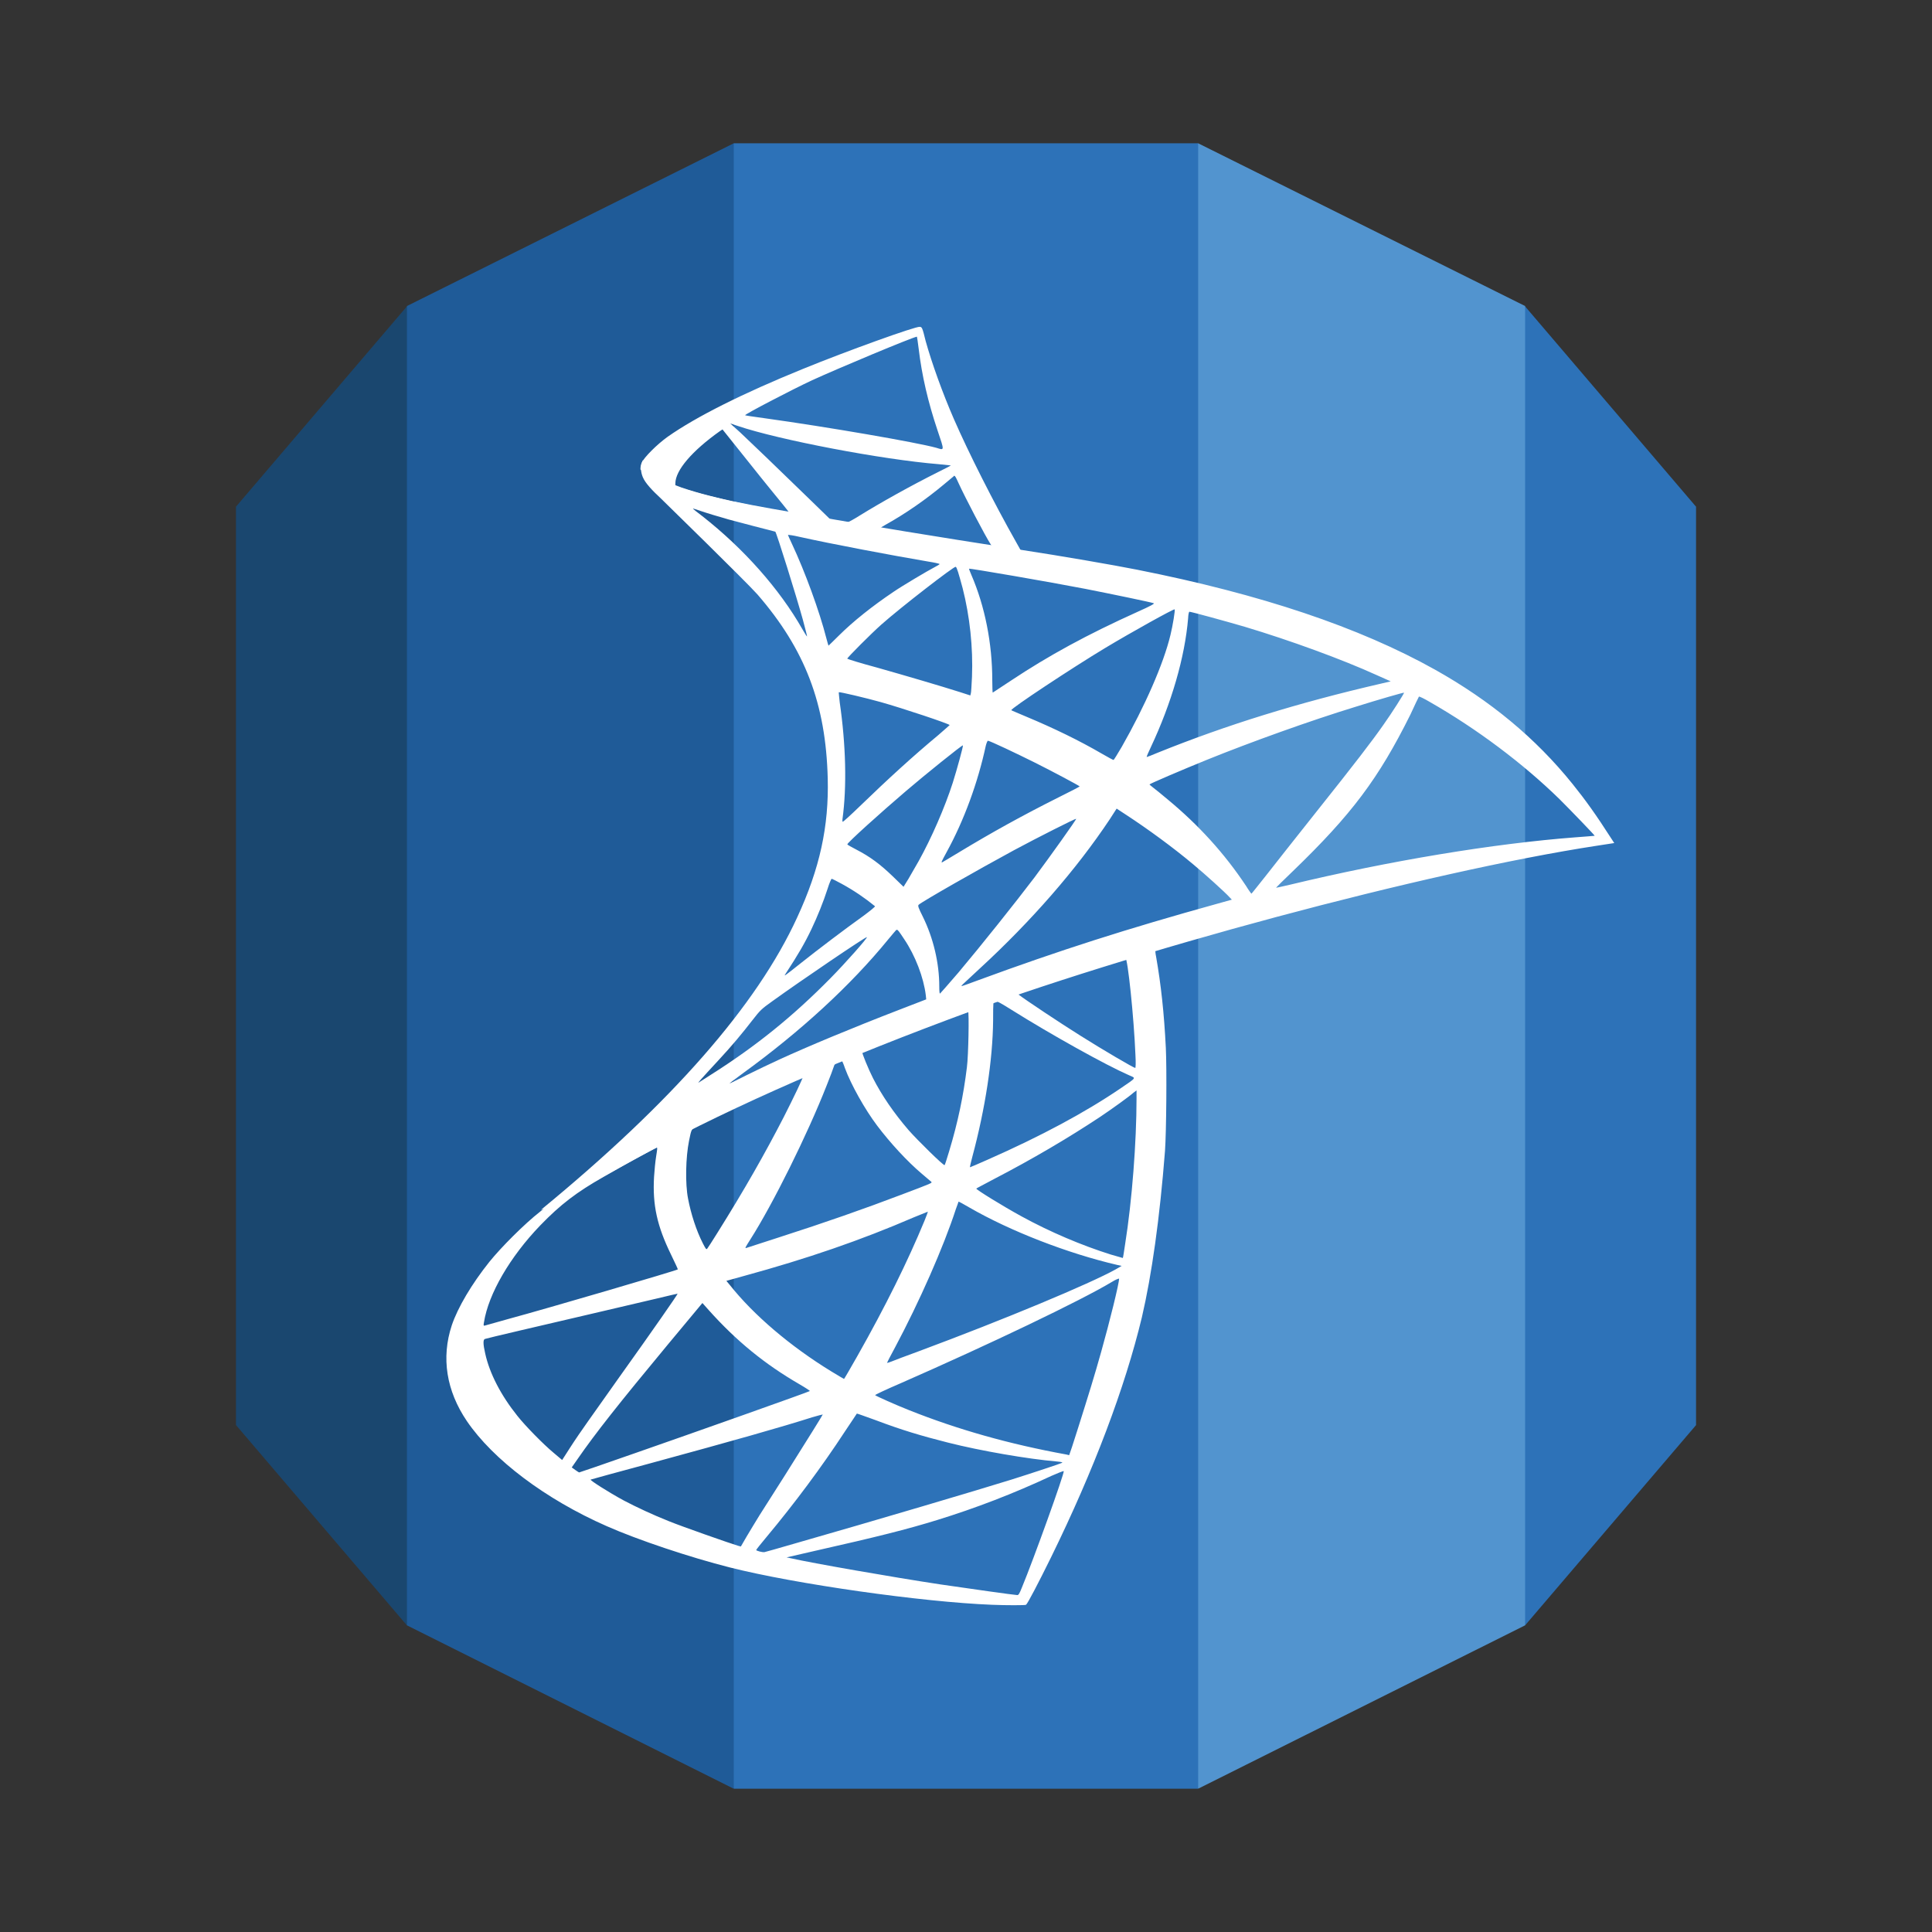 <?xml version="1.0" encoding="utf-8"?>
<!--
  - This file is part of StyleBI.
  - Copyright (C) 2024  InetSoft Technology
  -
  - This program is free software: you can redistribute it and/or modify
  - it under the terms of the GNU Affero General Public License as published by
  - the Free Software Foundation, either version 3 of the License, or
  - (at your option) any later version.
  -
  - This program is distributed in the hope that it will be useful,
  - but WITHOUT ANY WARRANTY; without even the implied warranty of
  - MERCHANTABILITY or FITNESS FOR A PARTICULAR PURPOSE.  See the
  - GNU Affero General Public License for more details.
  -
  - You should have received a copy of the GNU Affero General Public License
  - along with this program.  If not, see <https://www.gnu.org/licenses/>.
  -->

<!-- Generator: Adobe Illustrator 15.1.0, SVG Export Plug-In . SVG Version: 6.00 Build 0)  -->
<!DOCTYPE svg PUBLIC "-//W3C//DTD SVG 1.1//EN" "http://www.w3.org/Graphics/SVG/1.1/DTD/svg11.dtd">
<svg version="1.1" id="Layer_1" xmlns="http://www.w3.org/2000/svg" xmlns:xlink="http://www.w3.org/1999/xlink" x="0px" y="0px"
	 width="30px" height="30px" viewBox="0 0 30 30" enable-background="new 0 0 30 30" xml:space="preserve">
<rect x="0" y="0" width="30" height="30" fill="#333333" stroke="none"/>
<g>
	<polyline fill="#1A476F" points="3.664,22.128 6.318,25.238 6.557,24.955 6.557,5.059 6.318,4.758 3.664,7.868 3.664,22.128 	"/>
	<polyline fill="#1F5B98" points="6.319,25.238 11.391,27.774 11.602,27.436 11.605,2.491 11.394,2.225 6.319,4.752 6.319,25.238 	
		"/>
	<polyline fill="#2D72B8" points="26.336,7.868 23.682,4.758 23.384,4.852 23.441,24.985 23.682,25.238 26.336,22.129 26.336,7.868 
			"/>
	<polyline fill="#5294CF" points="18.607,27.774 23.682,25.238 23.682,4.752 18.605,2.225 18.365,2.55 18.368,27.405 18.607,27.774 
			"/>
	<rect x="11.394" y="2.225" fill="#2D72B8" width="7.211" height="25.55"/>
</g>
<path fill="#FFFFFF" d="M18.383,14.341l-3.976,1.298l-3.458,1.526L9.981,17.42c-0.247,0.234-0.504,0.474-0.784,0.714
	c-0.308,0.265-0.593,0.505-0.811,0.681c-0.244,0.191-0.604,0.552-0.788,0.78c-0.273,0.342-0.489,0.706-0.583,0.985
	c-0.166,0.504-0.084,1.016,0.234,1.486c0.409,0.601,1.223,1.215,2.172,1.632c0.483,0.214,1.298,0.486,1.911,0.641
	c1.019,0.258,2.989,0.538,4.074,0.58c0.22,0.009,0.513,0.009,0.526,0c0.024-0.016,0.192-0.338,0.388-0.736
	c0.667-1.36,1.149-2.639,1.411-3.728c0.154-0.661,0.278-1.543,0.359-2.584c0.021-0.291,0.029-1.27,0.013-1.6
	c-0.027-0.541-0.075-0.979-0.15-1.409c-0.014-0.063-0.016-0.12-0.01-0.123c0.013-0.01,0.049-0.021,0.538-0.164L18.383,14.341
	L18.383,14.341L18.383,14.341L18.383,14.341z M17.475,14.874c0.036,0,0.132,0.921,0.156,1.506c0.007,0.122,0.004,0.203-0.003,0.203
	c-0.023,0-0.508-0.284-0.853-0.502c-0.301-0.188-0.871-0.567-0.961-0.639c-0.031-0.022-0.029-0.023,0.219-0.109
	C16.449,15.192,17.441,14.874,17.475,14.874z M15.45,15.541c0.027,0,0.097,0.039,0.261,0.142c0.619,0.388,1.461,0.856,1.82,1.013
	c0.112,0.049,0.123,0.03-0.131,0.204c-0.547,0.372-1.229,0.739-2.065,1.108c-0.147,0.066-0.27,0.117-0.272,0.117
	c-0.006,0,0.012-0.075,0.036-0.165c0.201-0.749,0.316-1.505,0.322-2.113c0.001-0.3,0.001-0.3,0.029-0.31
	C15.444,15.541,15.447,15.541,15.45,15.541L15.45,15.541z M15.032,15.7c0.018,0.019,0.006,0.69-0.018,0.873
	c-0.054,0.44-0.138,0.849-0.277,1.308c-0.034,0.112-0.063,0.205-0.069,0.211c-0.012,0.016-0.423-0.388-0.559-0.543
	c-0.234-0.272-0.417-0.541-0.553-0.807c-0.069-0.135-0.177-0.398-0.167-0.408C13.437,16.301,15.02,15.688,15.032,15.7L15.032,15.7z
	 M13.066,16.472c0.003,0,0.006,0,0.01,0.003c0.004,0.007,0.026,0.055,0.043,0.108c0.097,0.263,0.313,0.646,0.5,0.894
	c0.203,0.269,0.47,0.559,0.694,0.748c0.072,0.06,0.138,0.116,0.147,0.125c0.018,0.019,0.024,0.017-0.466,0.202
	c-0.567,0.216-1.186,0.433-1.896,0.661c-0.169,0.055-0.338,0.109-0.509,0.165c-0.026,0.008-0.017-0.007,0.061-0.13
	c0.351-0.55,0.886-1.628,1.186-2.392c0.052-0.131,0.103-0.264,0.111-0.293c0.013-0.043,0.028-0.058,0.067-0.079
	C13.037,16.479,13.058,16.472,13.066,16.472L13.066,16.472z M12.466,16.722c0.009,0.006-0.145,0.327-0.295,0.622
	c-0.292,0.567-0.609,1.126-1.036,1.807c-0.072,0.116-0.142,0.224-0.151,0.235c-0.016,0.021-0.021,0.016-0.069-0.077
	c-0.103-0.201-0.186-0.46-0.231-0.697c-0.046-0.234-0.036-0.644,0.015-0.896c0.038-0.187,0.035-0.183,0.126-0.229
	C11.211,17.292,12.453,16.709,12.466,16.722L12.466,16.722z M17.648,16.932v0.126c0,0.671-0.07,1.591-0.177,2.26
	c-0.017,0.116-0.032,0.213-0.036,0.216c0,0-0.087-0.024-0.188-0.054c-0.451-0.142-0.94-0.349-1.384-0.592
	c-0.291-0.159-0.715-0.421-0.703-0.432c0.003-0.005,0.13-0.07,0.277-0.149c0.59-0.306,1.152-0.637,1.644-0.963
	c0.184-0.123,0.46-0.322,0.52-0.377L17.648,16.932L17.648,16.932z M10.198,17.82c0.012,0,0.008,0.025-0.009,0.133
	c-0.013,0.078-0.027,0.222-0.033,0.321c-0.025,0.439,0.047,0.763,0.264,1.208c0.059,0.122,0.108,0.226,0.105,0.229
	c-0.021,0.018-2.01,0.602-2.635,0.771c-0.186,0.051-0.349,0.098-0.36,0.101c-0.021,0.006-0.025,0.001-0.015-0.05
	c0.069-0.441,0.405-1.018,0.874-1.505c0.313-0.324,0.563-0.515,0.989-0.757c0.306-0.176,0.778-0.437,0.815-0.448
	C10.19,17.82,10.194,17.82,10.198,17.82L10.198,17.82z M14.884,18.659c0.003-0.003,0.076,0.037,0.163,0.088
	c0.643,0.372,1.537,0.717,2.302,0.895l0.068,0.015l-0.095,0.055c-0.4,0.222-1.713,0.771-3.057,1.271
	c-0.195,0.07-0.388,0.145-0.423,0.159c-0.036,0.015-0.069,0.023-0.069,0.021c0-0.004,0.054-0.109,0.124-0.238
	c0.375-0.703,0.754-1.559,0.947-2.154C14.866,18.714,14.883,18.662,14.884,18.659L14.884,18.659z M14.407,18.815
	c0.002,0.003-0.021,0.067-0.051,0.14c-0.262,0.633-0.603,1.324-1.042,2.1c-0.112,0.198-0.205,0.357-0.208,0.357
	c-0.003,0-0.094-0.054-0.201-0.119c-0.637-0.391-1.202-0.873-1.571-1.338l-0.055-0.066l0.273-0.076
	c0.98-0.268,1.813-0.554,2.637-0.91C14.308,18.854,14.404,18.815,14.407,18.815z M17.377,19.854
	C17.377,19.854,17.38,19.854,17.377,19.854c0.003,0.068-0.151,0.687-0.277,1.134c-0.105,0.376-0.197,0.671-0.361,1.19
	c-0.071,0.228-0.135,0.418-0.137,0.418c-0.004,0-0.021-0.004-0.041-0.01c-0.891-0.162-1.691-0.389-2.442-0.688
	c-0.211-0.083-0.511-0.218-0.53-0.234c-0.006-0.005,0.175-0.09,0.403-0.188c1.366-0.599,2.785-1.277,3.271-1.569
	C17.322,19.87,17.366,19.854,17.377,19.854L17.377,19.854z M10.522,20.088c0.006,0.005-0.375,0.554-0.911,1.304
	c-0.186,0.262-0.401,0.567-0.483,0.682c-0.081,0.114-0.205,0.294-0.273,0.401l-0.126,0.196l-0.135-0.114
	c-0.159-0.132-0.437-0.416-0.559-0.57c-0.258-0.322-0.433-0.661-0.501-0.971c-0.034-0.146-0.034-0.217-0.003-0.225
	c0.044-0.015,0.847-0.202,1.598-0.377c0.417-0.097,0.901-0.21,1.076-0.252C10.378,20.12,10.519,20.088,10.522,20.088L10.522,20.088z
	 M10.907,20.233l0.096,0.108c0.433,0.484,0.875,0.843,1.41,1.153c0.095,0.055,0.168,0.103,0.162,0.106
	c-0.021,0.016-1.857,0.666-2.707,0.962c-0.478,0.168-0.871,0.302-0.875,0.302c-0.004,0-0.03-0.017-0.061-0.039l-0.054-0.039
	l0.087-0.125c0.283-0.409,0.637-0.857,1.41-1.789L10.907,20.233L10.907,20.233z M13.305,21.95c0.003-0.003,0.134,0.046,0.297,0.104
	c0.391,0.148,0.7,0.241,1.116,0.346c0.511,0.13,1.25,0.256,1.685,0.293c0.066,0.006,0.102,0.012,0.09,0.021
	c-0.021,0.012-0.463,0.159-0.787,0.261c-0.516,0.161-2.094,0.629-3.38,0.997c-0.237,0.069-0.442,0.127-0.454,0.129
	c-0.031,0.007-0.13-0.021-0.13-0.032c0-0.006,0.073-0.099,0.16-0.202c0.432-0.517,0.861-1.093,1.219-1.641
	C13.22,22.076,13.305,21.953,13.305,21.95L13.305,21.95z M12.776,21.964c0.001,0.004-0.211,0.347-0.583,0.937
	c-0.159,0.248-0.337,0.53-0.4,0.629c-0.06,0.098-0.151,0.247-0.201,0.332l-0.088,0.152l-0.045-0.012
	c-0.108-0.031-0.869-0.298-1.07-0.38c-0.25-0.099-0.508-0.22-0.7-0.321c-0.239-0.129-0.539-0.321-0.517-0.326
	c0.007-0.004,0.418-0.116,0.915-0.25c1.315-0.358,2.046-0.565,2.523-0.717C12.698,21.982,12.772,21.963,12.776,21.964L12.776,21.964
	z M16.518,22.842L16.518,22.842c0.014,0.031-0.473,1.383-0.65,1.809c-0.039,0.098-0.053,0.121-0.075,0.117
	c-0.052-0.002-0.758-0.102-1.188-0.165c-0.749-0.113-2.004-0.333-2.319-0.405l-0.072-0.015l0.448-0.103
	c0.962-0.217,1.424-0.333,1.893-0.478c0.592-0.183,1.178-0.407,1.77-0.684C16.417,22.878,16.495,22.846,16.518,22.842L16.518,22.842
	z"/>
<path fill="#FFFFFF" d="M14.283,5.075c-0.065-0.01-1.133,0.375-1.819,0.655c-0.929,0.378-1.651,0.739-2.095,1.051
	c-0.166,0.118-0.373,0.325-0.405,0.406C9.95,7.217,9.945,7.253,9.945,7.289l0.403,0.382l0.958,0.307l2.281,0.41l2.608,0.447
	l0.026-0.226c-0.009,0-0.016-0.003-0.024-0.003l-0.343-0.053L15.785,8.43c-0.354-0.625-0.745-1.4-0.973-1.923
	c-0.177-0.406-0.345-0.875-0.438-1.21C14.323,5.089,14.317,5.078,14.283,5.075L14.283,5.075L14.283,5.075L14.283,5.075z
	 M14.236,5.228h0.002c0.002,0.003,0.015,0.087,0.027,0.186c0.05,0.42,0.145,0.827,0.292,1.266c0.111,0.33,0.111,0.313-0.019,0.273
	c-0.306-0.084-1.68-0.322-2.674-0.46c-0.159-0.021-0.294-0.042-0.294-0.045c-0.012-0.012,0.719-0.394,1.041-0.544
	C13.022,5.716,14.151,5.244,14.236,5.228z M11.339,6.575l0.117,0.039c0.637,0.216,2.238,0.522,3.122,0.594
	c0.098,0.009,0.183,0.019,0.186,0.019c0.003,0.002-0.082,0.047-0.189,0.099c-0.426,0.213-0.895,0.475-1.22,0.676
	c-0.095,0.06-0.183,0.108-0.194,0.108s-0.076-0.012-0.142-0.02l-0.12-0.019l-0.301-0.293c-0.529-0.515-0.943-0.911-1.102-1.061
	L11.339,6.575z M11.219,6.668l0.423,0.529c0.231,0.292,0.466,0.577,0.517,0.64c0.05,0.063,0.092,0.115,0.091,0.116
	c-0.013,0.01-0.613-0.108-0.933-0.18c-0.328-0.075-0.462-0.111-0.664-0.174l-0.166-0.054V7.503c0.003-0.201,0.258-0.501,0.691-0.808
	L11.219,6.668z M14.819,7.389c0.012,0,0.026,0.026,0.063,0.108c0.102,0.225,0.421,0.833,0.498,0.95
	c0.024,0.039,0.067,0.042-0.356-0.026c-1.02-0.166-1.347-0.22-1.347-0.225c0-0.003,0.03-0.024,0.069-0.045
	c0.316-0.175,0.634-0.397,0.917-0.634c0.068-0.057,0.132-0.111,0.144-0.12C14.811,7.389,14.815,7.386,14.819,7.389L14.819,7.389z"/>
<path fill="#FFFFFF" d="M9.984,7.146c0,0-0.067,0.106-0.003,0.262c0.039,0.096,0.153,0.213,0.282,0.333c0,0,1.337,1.305,1.5,1.491
	c0.738,0.853,1.06,1.694,1.09,2.854c0.019,0.745-0.123,1.4-0.474,2.159c-0.625,1.364-1.944,2.87-3.979,4.541l0.297-0.099
	c0.192-0.146,0.453-0.299,1.066-0.635c1.415-0.776,3.008-1.488,4.962-2.22c2.813-1.058,7.436-2.296,10.068-2.699l0.273-0.042
	l-0.043-0.066c-0.239-0.373-0.405-0.604-0.604-0.851c-0.576-0.715-1.276-1.293-2.135-1.775c-1.176-0.658-2.699-1.171-4.629-1.553
	c-0.363-0.072-1.163-0.211-1.812-0.31c-1.376-0.213-2.266-0.361-3.245-0.53c-0.352-0.06-0.878-0.15-1.227-0.224
	c-0.18-0.039-0.525-0.12-0.795-0.214C10.362,7.484,10.05,7.401,9.984,7.146L9.984,7.146z M10.759,7.897
	c0.003-0.003,0.05,0.014,0.114,0.035c0.114,0.039,0.262,0.083,0.436,0.133c0.132,0.036,0.264,0.071,0.397,0.105
	c0.181,0.045,0.331,0.086,0.333,0.086c0.021,0.022,0.324,0.992,0.427,1.364c0.039,0.143,0.069,0.263,0.066,0.263
	c-0.002,0.003-0.036-0.048-0.075-0.117c-0.352-0.619-0.908-1.247-1.551-1.751C10.822,7.953,10.759,7.9,10.759,7.897z M12.237,8.305
	c0.016,0,0.082,0.009,0.163,0.028c0.511,0.114,1.427,0.287,2.014,0.387c0.098,0.015,0.176,0.033,0.176,0.039
	c0,0.005-0.036,0.027-0.081,0.05c-0.099,0.051-0.499,0.288-0.63,0.378c-0.334,0.224-0.634,0.464-0.851,0.68
	c-0.087,0.087-0.163,0.159-0.163,0.159s-0.018-0.051-0.033-0.114C12.726,9.495,12.5,8.876,12.295,8.44
	c-0.033-0.07-0.061-0.132-0.061-0.138C12.234,8.309,12.234,8.305,12.237,8.305L12.237,8.305z M14.84,8.801
	c0.018,0.006,0.047,0.108,0.108,0.333c0.111,0.435,0.163,0.922,0.145,1.376c-0.007,0.126-0.012,0.244-0.018,0.258l-0.008,0.031
	l-0.157-0.051c-0.322-0.102-0.844-0.255-1.292-0.382c-0.255-0.068-0.462-0.133-0.462-0.138c0-0.017,0.373-0.391,0.531-0.531
	C13.989,9.429,14.813,8.792,14.84,8.801L14.84,8.801z M15.047,8.831c0.009-0.009,1.244,0.204,1.807,0.313
	c0.416,0.082,1.023,0.208,1.061,0.223c0.017,0.006-0.046,0.042-0.248,0.132c-0.793,0.358-1.382,0.68-1.968,1.069
	c-0.153,0.102-0.283,0.187-0.284,0.187c-0.003,0-0.007-0.088-0.007-0.192c0-0.57-0.114-1.148-0.324-1.634
	C15.063,8.88,15.045,8.834,15.047,8.831z M18.24,9.462c0.01,0.009-0.029,0.251-0.065,0.397c-0.107,0.448-0.399,1.111-0.756,1.737
	c-0.064,0.11-0.121,0.201-0.127,0.204c-0.006,0.003-0.087-0.042-0.181-0.096c-0.35-0.204-0.745-0.396-1.178-0.577
	c-0.119-0.052-0.227-0.094-0.229-0.099c-0.021-0.019,0.946-0.659,1.457-0.966C17.568,9.817,18.229,9.45,18.24,9.462L18.24,9.462z
	 M18.469,9.499c0.027,0,0.575,0.15,0.861,0.234c0.704,0.211,1.516,0.508,2.045,0.749l0.22,0.098l-0.154,0.036
	c-1.29,0.298-2.396,0.641-3.464,1.072c-0.088,0.037-0.164,0.067-0.17,0.067c-0.007,0,0.023-0.069,0.063-0.153
	c0.321-0.683,0.528-1.395,0.579-2.001C18.451,9.544,18.461,9.499,18.469,9.499L18.469,9.499z M13.025,10.749
	c0.009-0.009,0.427,0.09,0.651,0.153c0.342,0.096,1.07,0.339,1.07,0.357c0,0.003-0.082,0.072-0.178,0.157
	c-0.394,0.328-0.771,0.672-1.225,1.111c-0.134,0.13-0.25,0.234-0.256,0.234c-0.005,0-0.008-0.017-0.005-0.042
	c0.069-0.505,0.053-1.154-0.043-1.813C13.031,10.823,13.022,10.751,13.025,10.749z M21.802,10.756
	c0.006,0.007-0.192,0.319-0.319,0.497c-0.18,0.258-0.443,0.6-1.042,1.352c-0.315,0.397-0.669,0.844-0.786,0.995
	c-0.121,0.151-0.219,0.277-0.223,0.277c-0.003,0-0.043-0.054-0.083-0.12c-0.336-0.506-0.739-0.948-1.218-1.344
	c-0.09-0.076-0.189-0.156-0.222-0.181c-0.032-0.024-0.06-0.049-0.06-0.051c0-0.01,0.512-0.229,0.897-0.385
	c0.68-0.275,1.604-0.607,2.3-0.82C21.408,10.862,21.796,10.751,21.802,10.756L21.802,10.756z M22.033,10.817
	c0.012-0.003,0.084,0.033,0.171,0.084c0.73,0.417,1.446,0.955,2.012,1.508c0.158,0.157,0.552,0.565,0.546,0.569
	c0,0-0.139,0.013-0.3,0.024c-1.265,0.096-2.884,0.363-4.441,0.738c-0.104,0.024-0.198,0.045-0.205,0.045
	c-0.006,0,0.112-0.117,0.26-0.258c0.912-0.88,1.329-1.436,1.823-2.428C21.967,10.952,22.026,10.827,22.033,10.817
	C22.03,10.817,22.03,10.817,22.033,10.817L22.033,10.817z M15.341,11.502c0.043,0.008,0.432,0.192,0.727,0.339
	c0.271,0.135,0.677,0.352,0.697,0.37c0.003,0.003-0.141,0.078-0.317,0.165c-0.565,0.283-1.049,0.551-1.553,0.856
	c-0.145,0.087-0.265,0.16-0.268,0.16c-0.012,0-0.009-0.012,0.072-0.16c0.271-0.493,0.486-1.082,0.609-1.655
	C15.32,11.533,15.333,11.502,15.341,11.502L15.341,11.502z M14.952,11.574c0.008,0.009-0.094,0.379-0.157,0.579
	c-0.123,0.383-0.331,0.861-0.531,1.22c-0.049,0.084-0.12,0.208-0.159,0.276l-0.075,0.121l-0.168-0.163
	c-0.196-0.189-0.355-0.306-0.56-0.412c-0.081-0.042-0.145-0.078-0.145-0.084c0-0.025,0.515-0.49,0.909-0.826
	C14.347,12.044,14.941,11.565,14.952,11.574L14.952,11.574z M17.339,12.556l0.148,0.097c0.336,0.219,0.733,0.51,1.038,0.766
	c0.171,0.141,0.501,0.439,0.566,0.512l0.037,0.039l-0.244,0.068c-1.377,0.382-2.439,0.721-3.681,1.178
	c-0.138,0.051-0.255,0.094-0.265,0.094c-0.019,0-0.034,0.016,0.276-0.271c0.794-0.73,1.498-1.535,2.02-2.32L17.339,12.556
	L17.339,12.556z M16.711,12.714c0.008,0.006-0.404,0.585-0.65,0.914c-0.296,0.39-0.818,1.045-1.178,1.473
	c-0.151,0.176-0.281,0.323-0.286,0.327c-0.009,0.003-0.012-0.043-0.012-0.112c0-0.362-0.092-0.75-0.255-1.081
	c-0.069-0.138-0.081-0.171-0.065-0.186c0.056-0.051,0.931-0.55,1.482-0.848C16.119,13.001,16.703,12.707,16.711,12.714
	L16.711,12.714z M12.914,13.646c0.009,0,0.078,0.036,0.156,0.078c0.192,0.105,0.363,0.222,0.517,0.348
	c0.005,0.006-0.073,0.07-0.175,0.146c-0.285,0.203-0.717,0.531-0.971,0.733c-0.264,0.21-0.273,0.216-0.244,0.172
	c0.199-0.305,0.298-0.475,0.403-0.695c0.093-0.195,0.186-0.426,0.251-0.628C12.878,13.711,12.908,13.646,12.914,13.646
	L12.914,13.646z M13.926,14.438c0.015-0.003,0.034,0.024,0.114,0.145c0.172,0.254,0.303,0.597,0.336,0.873l0.006,0.062l-0.412,0.159
	c-0.736,0.284-1.415,0.567-1.875,0.778c-0.129,0.059-0.355,0.167-0.502,0.24c-0.147,0.075-0.267,0.132-0.267,0.129
	c0-0.002,0.093-0.072,0.207-0.156c0.898-0.652,1.677-1.367,2.26-2.082c0.063-0.075,0.121-0.145,0.125-0.147H13.926L13.926,14.438z
	 M13.461,14.552c0.012,0.012-0.331,0.4-0.565,0.637c-0.581,0.59-1.154,1.055-1.866,1.505c-0.09,0.058-0.171,0.108-0.18,0.115
	c-0.021,0.013,0.004-0.019,0.318-0.358c0.198-0.214,0.348-0.393,0.52-0.615c0.115-0.148,0.136-0.169,0.3-0.286
	C12.43,15.231,13.448,14.54,13.461,14.552z"/>
</svg>
